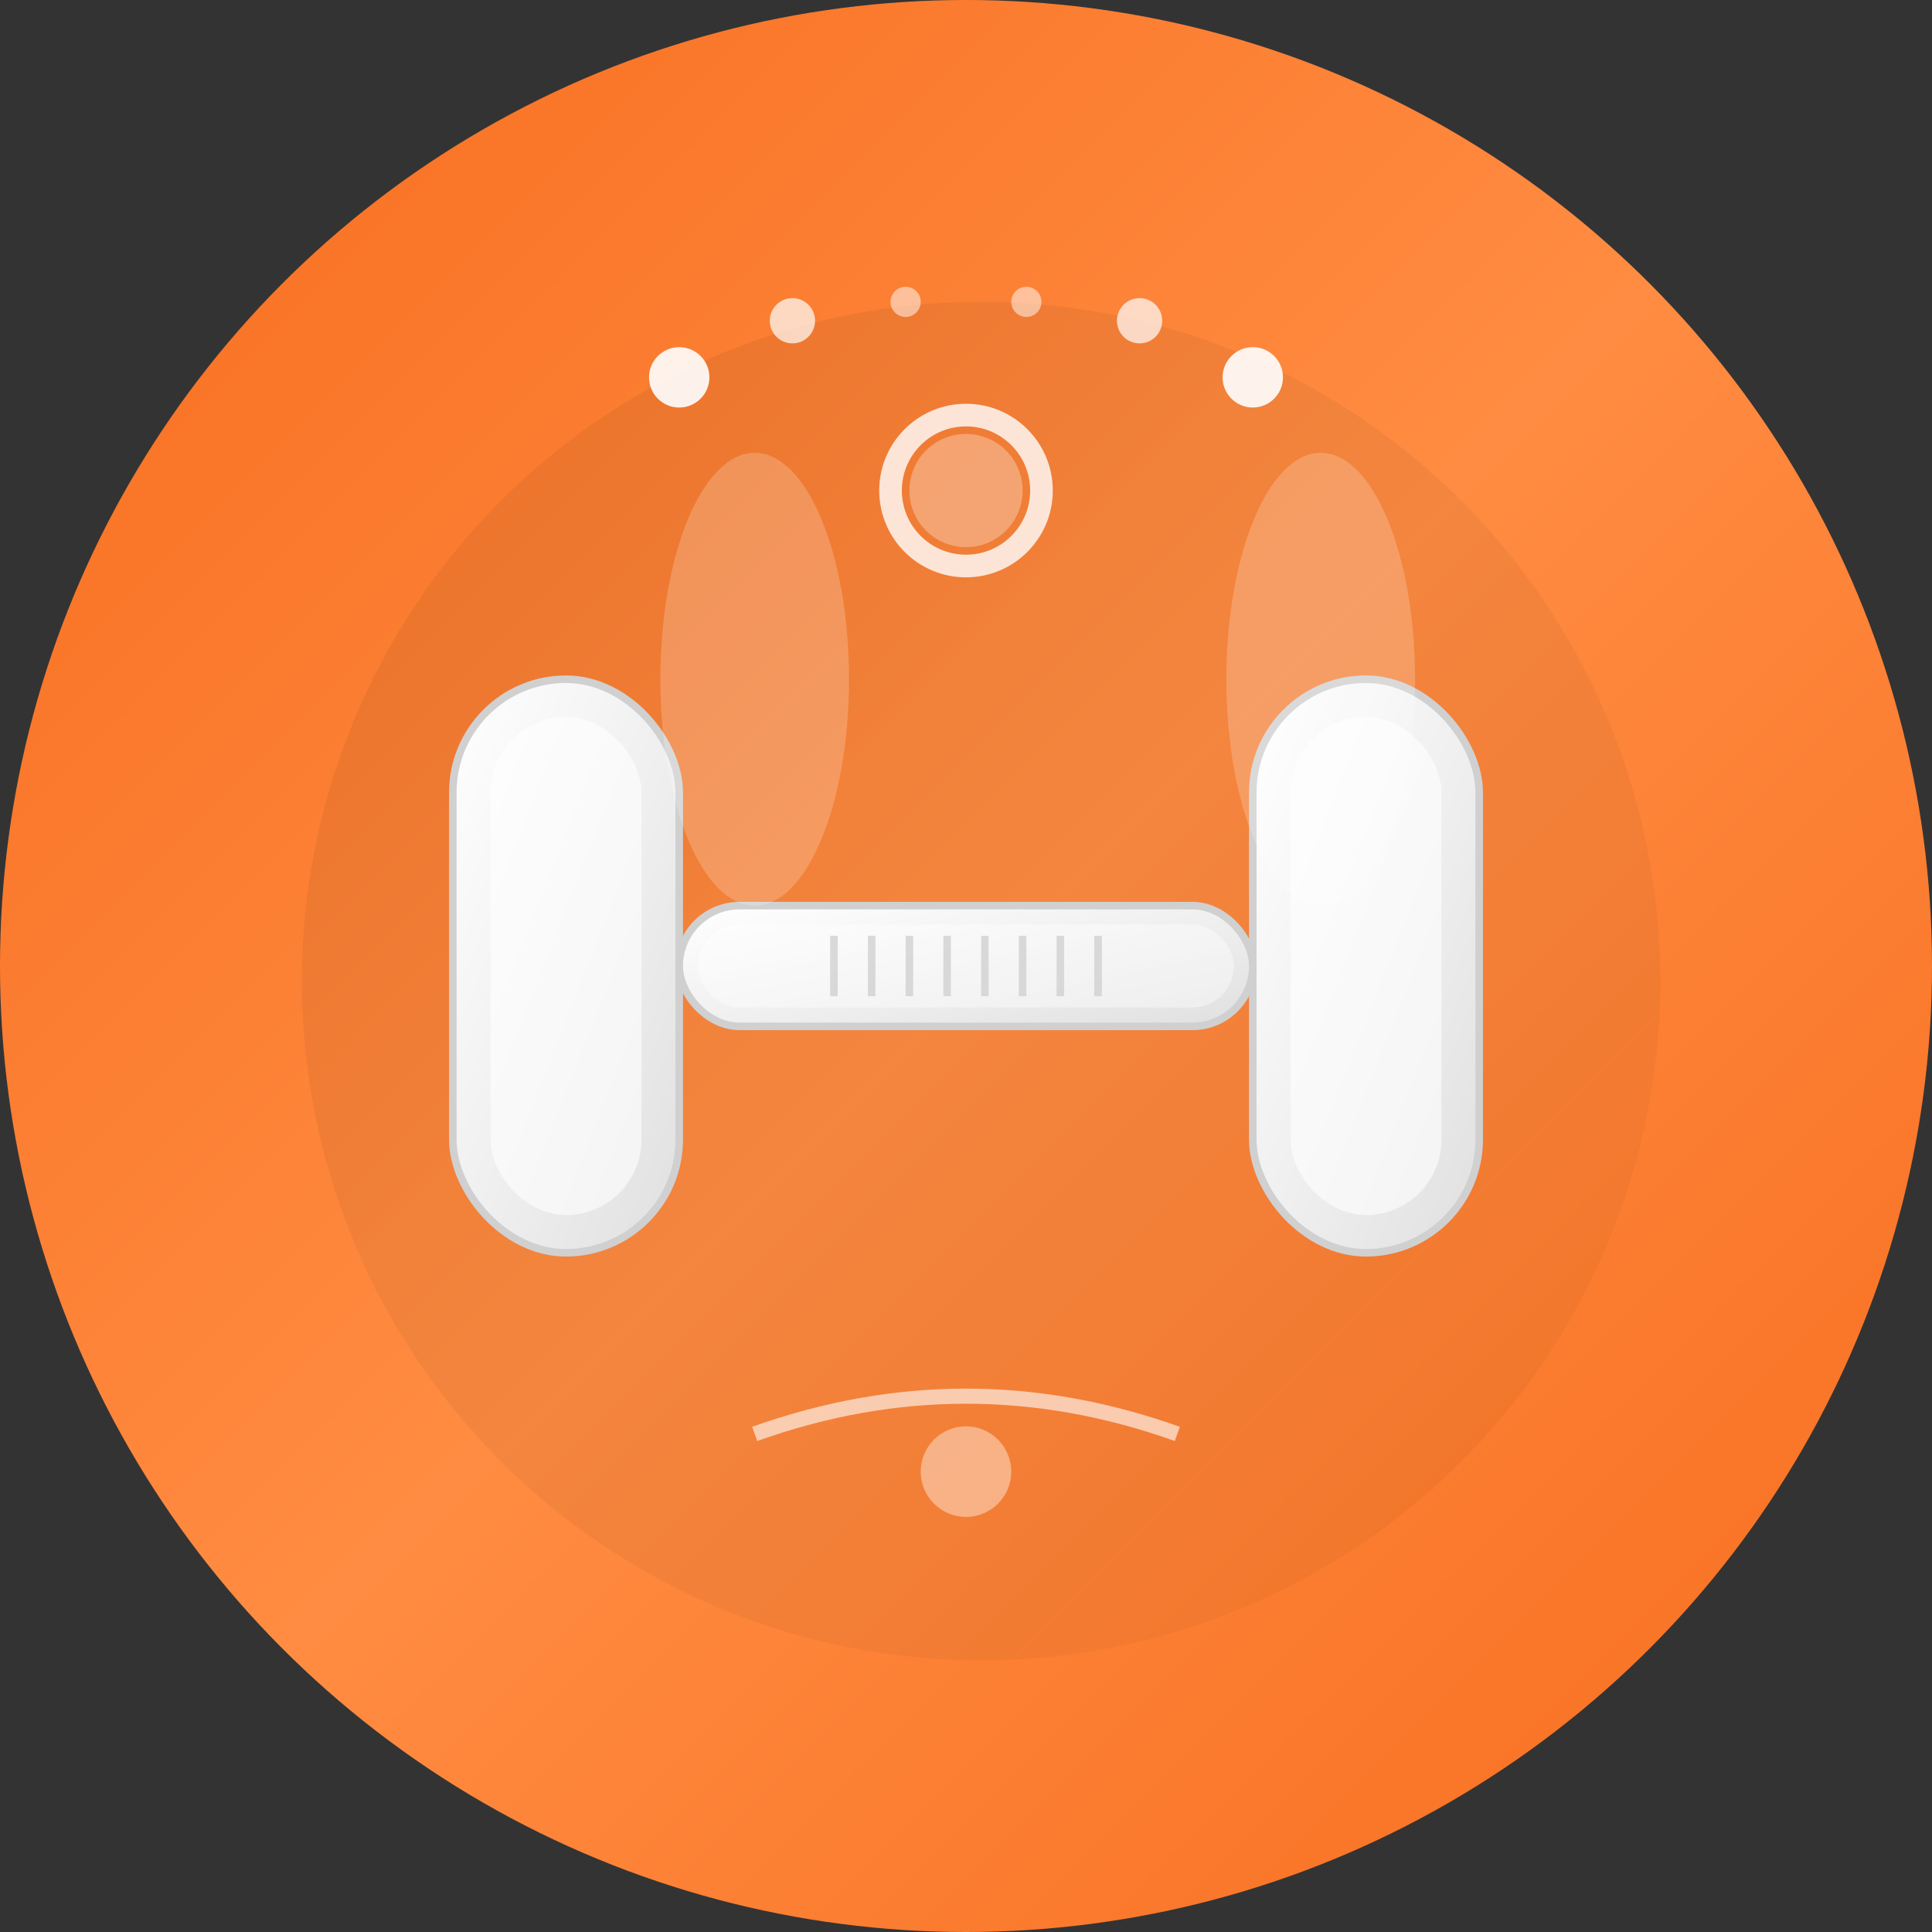 <svg viewBox="0 0 512 512" xmlns="http://www.w3.org/2000/svg">
  <rect x="0" y="0" width="512" height="512" fill="#333333" stroke="none"/>
  <!-- Background Circle -->
  <circle cx="256" cy="256" r="256" fill="url(#backgroundGradient)"/>
  
  <!-- Gradient Definitions -->
  <defs>
    <linearGradient id="backgroundGradient" x1="0%" y1="0%" x2="100%" y2="100%">
      <stop offset="0%" style="stop-color:#f76b1c;stop-opacity:1" />
      <stop offset="50%" style="stop-color:#ff8c42;stop-opacity:1" />
      <stop offset="100%" style="stop-color:#f76b1c;stop-opacity:1" />
    </linearGradient>
    
    <linearGradient id="dumbbellGradient" x1="0%" y1="0%" x2="100%" y2="100%">
      <stop offset="0%" style="stop-color:#ffffff;stop-opacity:1" />
      <stop offset="50%" style="stop-color:#f0f0f0;stop-opacity:1" />
      <stop offset="100%" style="stop-color:#e0e0e0;stop-opacity:1" />
    </linearGradient>
    
    <linearGradient id="shadowGradient" x1="0%" y1="0%" x2="100%" y2="100%">
      <stop offset="0%" style="stop-color:#000000;stop-opacity:0.2" />
      <stop offset="100%" style="stop-color:#000000;stop-opacity:0.1" />
    </linearGradient>
  </defs>
  
  <!-- Shadow -->
  <ellipse cx="260" cy="260" rx="180" ry="180" fill="url(#shadowGradient)" opacity="0.3"/>
  
  <!-- Dumbbell Design -->
  <!-- Left Weight -->
  <rect x="120" y="180" width="60" height="152" rx="30" fill="url(#dumbbellGradient)" stroke="#d0d0d0" stroke-width="2"/>
  <rect x="130" y="190" width="40" height="132" rx="20" fill="#ffffff" opacity="0.6"/>
  
  <!-- Right Weight -->
  <rect x="332" y="180" width="60" height="152" rx="30" fill="url(#dumbbellGradient)" stroke="#d0d0d0" stroke-width="2"/>
  <rect x="342" y="190" width="40" height="132" rx="20" fill="#ffffff" opacity="0.6"/>
  
  <!-- Center Bar -->
  <rect x="180" y="240" width="152" height="32" rx="16" fill="url(#dumbbellGradient)" stroke="#d0d0d0" stroke-width="2"/>
  <rect x="185" y="245" width="142" height="22" rx="11" fill="#ffffff" opacity="0.4"/>
  
  <!-- Grip Lines on Bar -->
  <rect x="220" y="248" width="2" height="16" fill="#d0d0d0" opacity="0.8"/>
  <rect x="230" y="248" width="2" height="16" fill="#d0d0d0" opacity="0.8"/>
  <rect x="240" y="248" width="2" height="16" fill="#d0d0d0" opacity="0.8"/>
  <rect x="250" y="248" width="2" height="16" fill="#d0d0d0" opacity="0.8"/>
  <rect x="260" y="248" width="2" height="16" fill="#d0d0d0" opacity="0.8"/>
  <rect x="270" y="248" width="2" height="16" fill="#d0d0d0" opacity="0.8"/>
  <rect x="280" y="248" width="2" height="16" fill="#d0d0d0" opacity="0.8"/>
  <rect x="290" y="248" width="2" height="16" fill="#d0d0d0" opacity="0.8"/>
  
  <!-- Fitness Ring/Circle Elements -->
  <circle cx="256" cy="130" r="20" fill="none" stroke="#ffffff" stroke-width="6" opacity="0.8"/>
  <circle cx="256" cy="130" r="15" fill="#ffffff" opacity="0.3"/>
  
  <!-- Progress Dots -->
  <circle cx="180" cy="100" r="8" fill="#ffffff" opacity="0.9"/>
  <circle cx="210" cy="85" r="6" fill="#ffffff" opacity="0.7"/>
  <circle cx="240" cy="80" r="4" fill="#ffffff" opacity="0.5"/>
  
  <circle cx="332" cy="100" r="8" fill="#ffffff" opacity="0.9"/>
  <circle cx="302" cy="85" r="6" fill="#ffffff" opacity="0.7"/>
  <circle cx="272" cy="80" r="4" fill="#ffffff" opacity="0.5"/>
  
  <!-- Bottom Accent -->
  <path d="M 200 380 Q 256 360 312 380" stroke="#ffffff" stroke-width="4" fill="none" opacity="0.6"/>
  <circle cx="256" cy="390" r="12" fill="#ffffff" opacity="0.4"/>
  
  <!-- Highlight Effects -->
  <ellipse cx="200" cy="180" rx="25" ry="60" fill="#ffffff" opacity="0.2"/>
  <ellipse cx="350" cy="180" rx="25" ry="60" fill="#ffffff" opacity="0.2"/>
</svg>